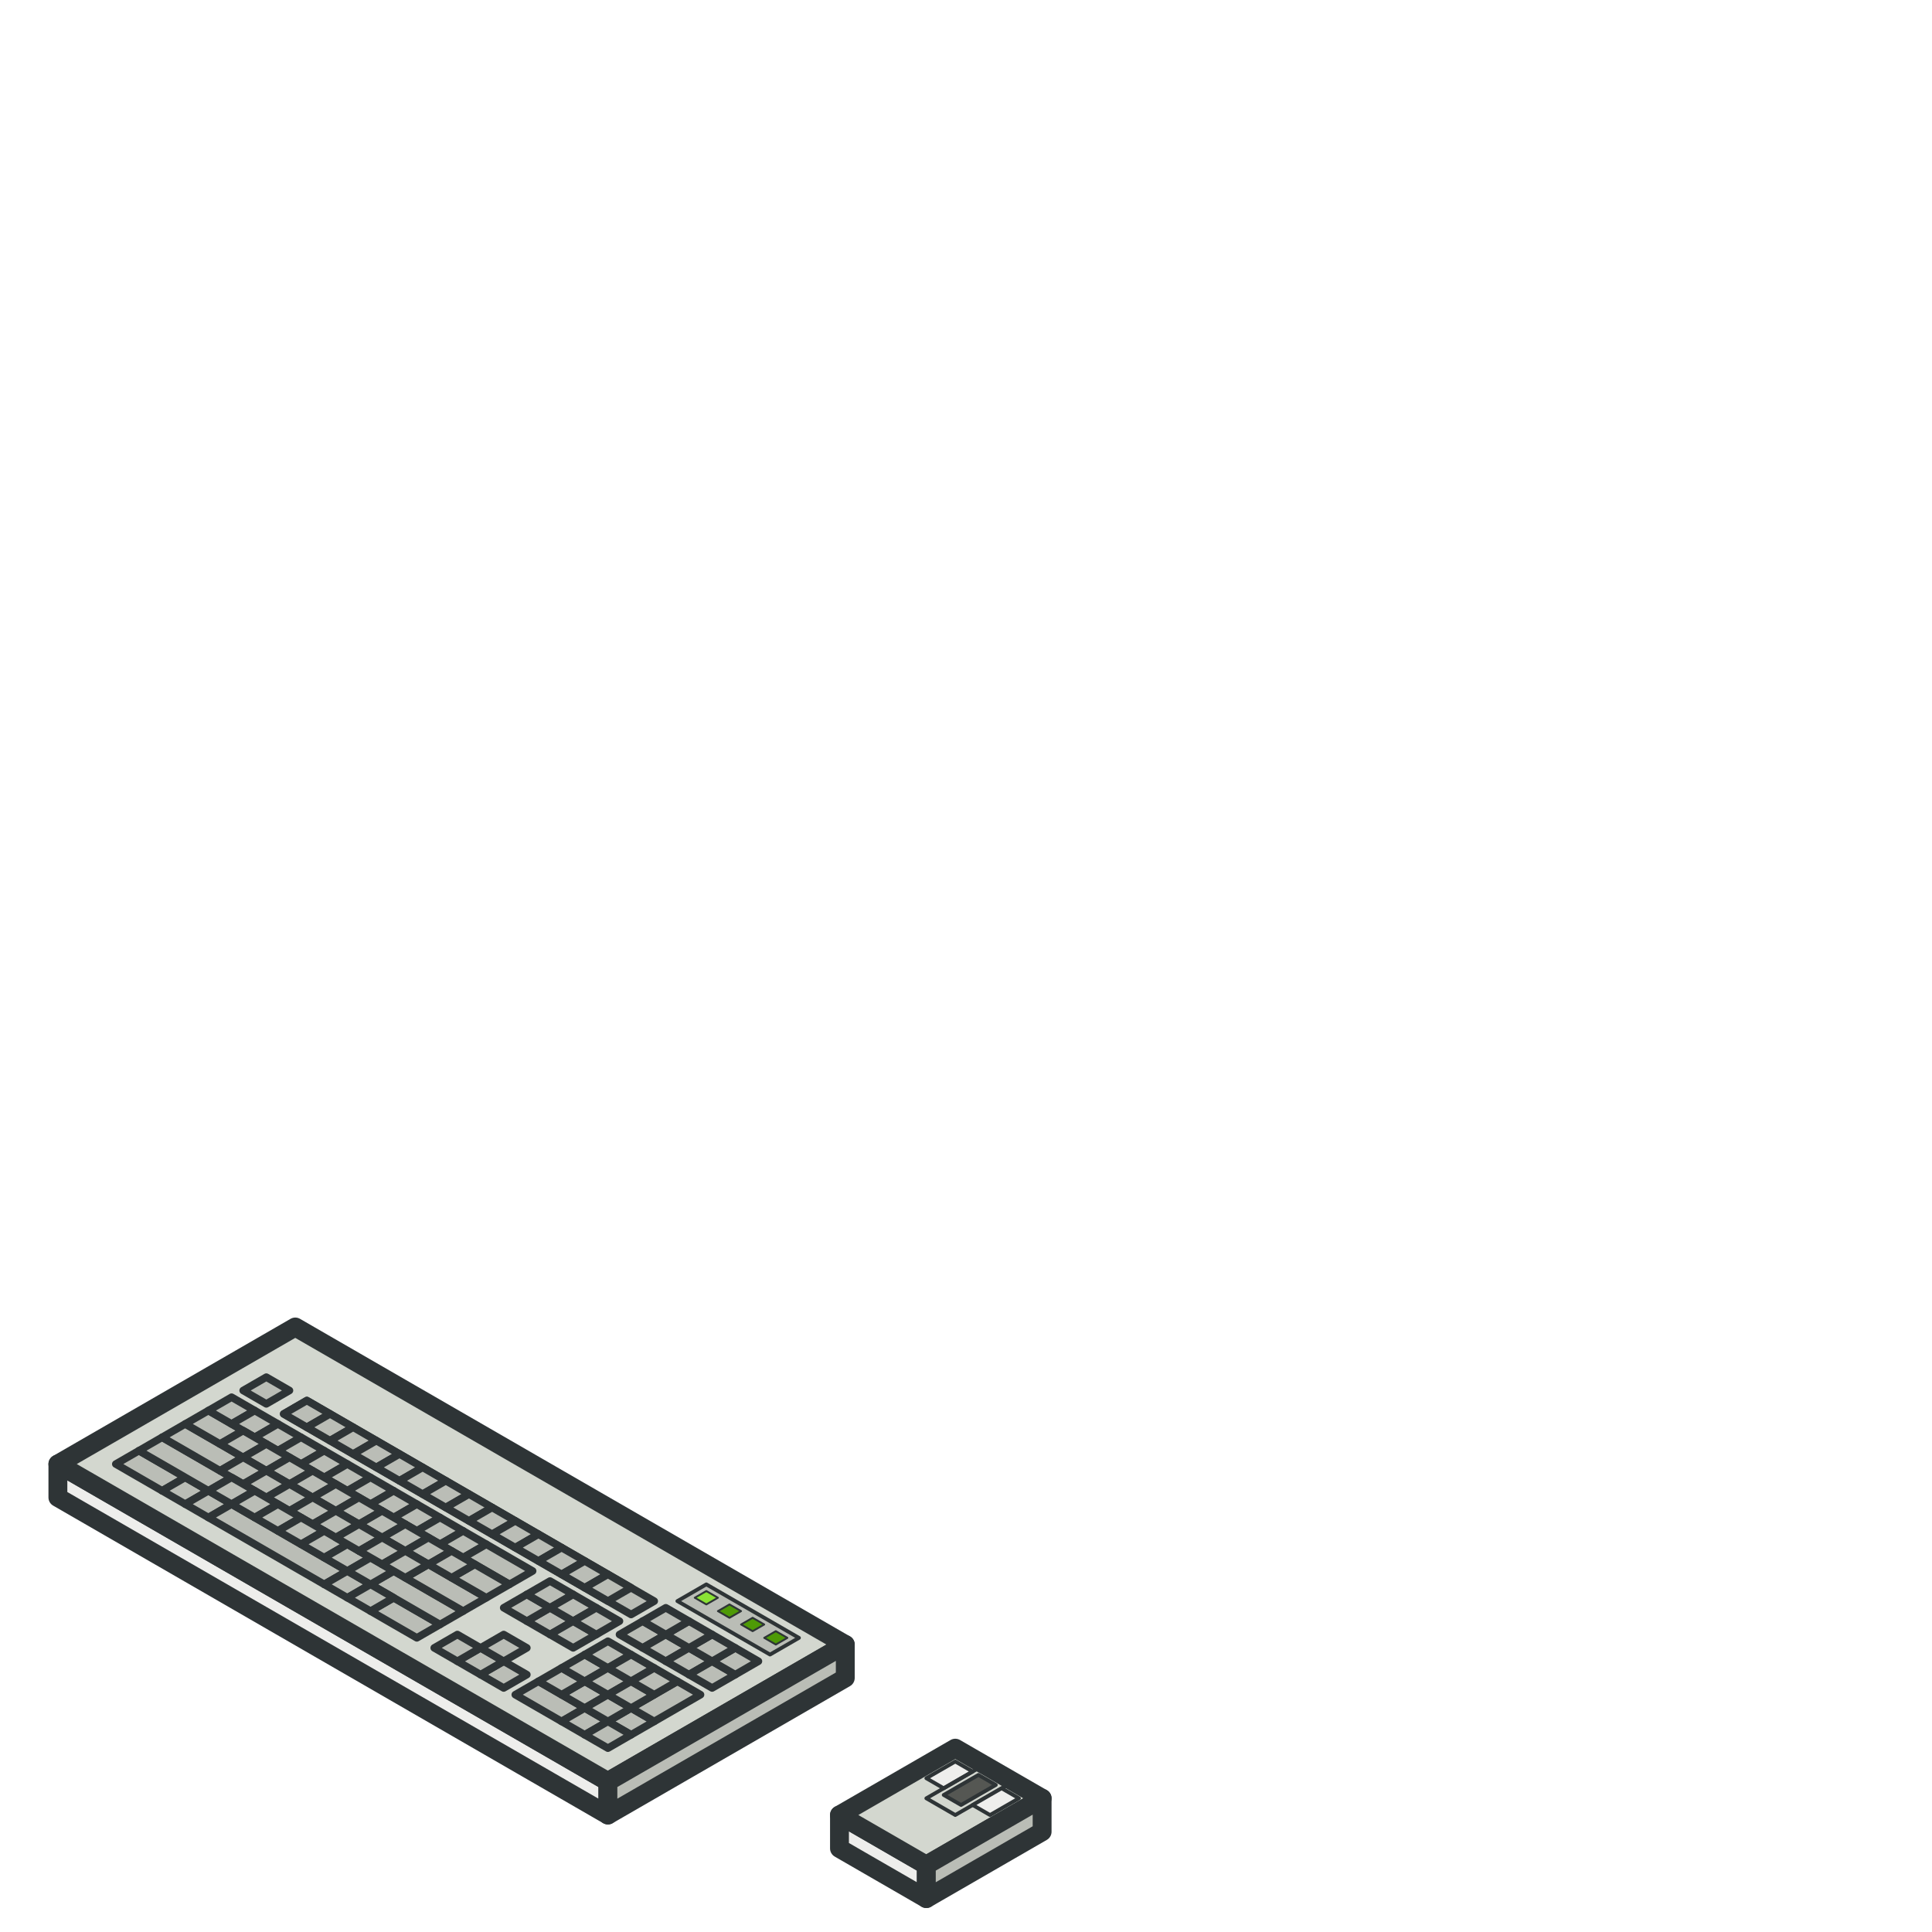 <?xml version="1.0" encoding="UTF-8" standalone="no"?>
<!-- Created with Inkscape (http://www.inkscape.org/) -->

<svg
   xmlns:dc="http://purl.org/dc/elements/1.1/"
   xmlns:cc="http://creativecommons.org/ns#"
   xmlns:rdf="http://www.w3.org/1999/02/22-rdf-syntax-ns#"
   xmlns:svg="http://www.w3.org/2000/svg"
   xmlns="http://www.w3.org/2000/svg"
   xmlns:sodipodi="http://sodipodi.sourceforge.net/DTD/sodipodi-0.dtd"
   xmlns:inkscape="http://www.inkscape.org/namespaces/inkscape"
   width="256"
   height="256"
   id="svg2"
   version="1.1"
   inkscape:version="0.48.4 r9939"
   sodipodi:docname="client_allinone.svg"
   enable-background="new">
  <defs
     id="defs4">
    <filter
       inkscape:collect="always"
       id="filter4380">
      <feBlend
         inkscape:collect="always"
         mode="lighten"
         in2="BackgroundImage"
         id="feBlend4382" />
    </filter>
  </defs>
  <sodipodi:namedview
     id="base"
     pagecolor="#ffffff"
     bordercolor="#666666"
     borderopacity="1.0"
     inkscape:pageopacity="0.0"
     inkscape:pageshadow="2"
     inkscape:zoom="2.0000001"
     inkscape:cx="133.18824"
     inkscape:cy="123.04885"
     inkscape:document-units="px"
     inkscape:current-layer="layer3"
     showgrid="true"
     inkscape:snap-midpoints="false"
     inkscape:snap-bbox="false"
     inkscape:object-paths="false"
     inkscape:object-nodes="true"
     showguides="true"
     inkscape:guide-bbox="true"
     inkscape:window-width="1280"
     inkscape:window-height="744"
     inkscape:window-x="0"
     inkscape:window-y="27"
     inkscape:window-maximized="1">
    <inkscape:grid
       type="axonomgrid"
       id="grid2985"
       units="mm"
       empspacing="5"
       visible="true"
       enabled="true"
       snapvisiblegridlinesonly="true"
       spacingy="0.25mm" />
  </sodipodi:namedview>
  <g
     inkscape:label="Keyboard/Mouse"
     inkscape:groupmode="layer"
     id="layer1"
     transform="translate(0,-796.362)"
     style="display:inline">
    <g
       id="g4203"
       transform="translate(-46.029,-13.287)">
      <path
         transform="translate(0,796.362)"
         inkscape:connector-curvature="0"
         id="path3931"
         d="m 53.7,211.709 0,-4.429 72.879,42.077 0,4.429 z"
         style="fill:#eeeeec;stroke:#2e3436;stroke-width:2.5;stroke-linecap:butt;stroke-linejoin:round;stroke-miterlimit:4;stroke-opacity:1;stroke-dasharray:none" />
      <path
         sodipodi:nodetypes="ccccc"
         transform="translate(0,796.362)"
         inkscape:connector-curvature="0"
         id="path3933"
         d="M 53.7,207.28 85.153,189.12 158.033,231.197 126.579,249.356 z"
         style="fill:#d3d7cf;stroke:#2e3436;stroke-width:2.5;stroke-linecap:butt;stroke-linejoin:round;stroke-miterlimit:4;stroke-opacity:1;stroke-dasharray:none" />
      <path
         sodipodi:nodetypes="ccccc"
         transform="translate(0,796.362)"
         inkscape:connector-curvature="0"
         id="path3935"
         d="m 158.033,231.197 0,4.429 -31.453,18.159 0,-4.429 z"
         style="fill:#babdb6;stroke:#2e3436;stroke-width:2.5;stroke-linecap:butt;stroke-linejoin:round;stroke-miterlimit:4;stroke-opacity:1;stroke-dasharray:none" />
      <path
         inkscape:connector-curvature="0"
         id="path3939"
         d="m 78.249,993.898 3.069,1.772 3.069,-1.772 -3.069,-1.772 z"
         style="fill:#babdb6;stroke:#2e3436;stroke-width:1px;stroke-linecap:butt;stroke-linejoin:round;stroke-opacity:1" />
      <g
         transform="translate(-2.301,3.986)"
         style="fill:#babdb6;stroke:#2e3436"
         id="g3969">
        <path
           style="fill:#babdb6;stroke:#2e3436;stroke-width:1px;stroke-linecap:butt;stroke-linejoin:round;stroke-opacity:1"
           d="m 88.989,991.24 3.836,2.215 3.836,2.215 3.836,2.215 3.836,2.215 3.836,2.215 3.836,2.215 3.836,2.215 3.836,2.215 3.836,2.215 3.836,2.215 3.836,2.215 3.836,2.215 -3.069,1.772 -46.029,-26.575 z"
           id="path3937"
           inkscape:connector-curvature="0" />
        <path
           inkscape:connector-curvature="0"
           id="path3941"
           d="m 85.921,993.012 3.069,1.772 3.069,-1.772 -3.069,-1.772 z"
           style="fill:#babdb6;stroke:#2e3436;stroke-width:1px;stroke-linecap:butt;stroke-linejoin:round;stroke-opacity:1" />
        <path
           style="fill:#babdb6;stroke:#2e3436;stroke-width:1px;stroke-linecap:butt;stroke-linejoin:round;stroke-opacity:1"
           d="m 88.989,994.783 3.069,1.772 3.069,-1.772 -3.069,-1.772 z"
           id="path3943"
           inkscape:connector-curvature="0" />
        <path
           inkscape:connector-curvature="0"
           id="path3945"
           d="m 92.058,996.555 3.069,1.772 3.069,-1.772 -3.069,-1.772 z"
           style="fill:#babdb6;stroke:#2e3436;stroke-width:1px;stroke-linecap:butt;stroke-linejoin:round;stroke-opacity:1" />
        <path
           style="fill:#babdb6;stroke:#2e3436;stroke-width:1px;stroke-linecap:butt;stroke-linejoin:round;stroke-opacity:1"
           d="m 95.126,998.327 3.069,1.772 3.069,-1.772 -3.069,-1.772 z"
           id="path3947"
           inkscape:connector-curvature="0" />
        <path
           inkscape:connector-curvature="0"
           id="path3949"
           d="m 98.195,1000.098 3.069,1.772 3.069,-1.772 -3.069,-1.772 z"
           style="fill:#babdb6;stroke:#2e3436;stroke-width:1px;stroke-linecap:butt;stroke-linejoin:round;stroke-opacity:1" />
        <path
           style="fill:#babdb6;stroke:#2e3436;stroke-width:1px;stroke-linecap:butt;stroke-linejoin:round;stroke-opacity:1"
           d="m 101.264,1001.87 3.069,1.772 3.069,-1.772 -3.069,-1.772 z"
           id="path3951"
           inkscape:connector-curvature="0" />
        <path
           inkscape:connector-curvature="0"
           id="path3953"
           d="m 104.332,1003.642 3.069,1.772 3.069,-1.772 -3.069,-1.772 z"
           style="fill:#babdb6;stroke:#2e3436;stroke-width:1px;stroke-linecap:butt;stroke-linejoin:round;stroke-opacity:1" />
        <path
           style="fill:#babdb6;stroke:#2e3436;stroke-width:1px;stroke-linecap:butt;stroke-linejoin:round;stroke-opacity:1"
           d="m 107.401,1005.413 3.069,1.772 3.069,-1.772 -3.069,-1.772 z"
           id="path3955"
           inkscape:connector-curvature="0" />
        <path
           inkscape:connector-curvature="0"
           id="path3957"
           d="m 110.469,1007.185 3.069,1.772 3.069,-1.772 -3.069,-1.772 z"
           style="fill:#babdb6;stroke:#2e3436;stroke-width:1px;stroke-linecap:butt;stroke-linejoin:round;stroke-opacity:1" />
        <path
           style="fill:#babdb6;stroke:#2e3436;stroke-width:1px;stroke-linecap:butt;stroke-linejoin:round;stroke-opacity:1"
           d="m 113.538,1008.957 3.069,1.772 3.069,-1.772 -3.069,-1.772 z"
           id="path3959"
           inkscape:connector-curvature="0" />
        <path
           inkscape:connector-curvature="0"
           id="path3961"
           d="m 116.607,1010.728 3.069,1.772 3.069,-1.772 -3.069,-1.772 z"
           style="fill:#babdb6;stroke:#2e3436;stroke-width:1px;stroke-linecap:butt;stroke-linejoin:round;stroke-opacity:1" />
        <path
           style="fill:#babdb6;stroke:#2e3436;stroke-width:1px;stroke-linecap:butt;stroke-linejoin:round;stroke-opacity:1"
           d="m 119.675,1012.5 3.069,1.772 3.069,-1.772 -3.069,-1.772 z"
           id="path3963"
           inkscape:connector-curvature="0" />
        <path
           inkscape:connector-curvature="0"
           id="path3965"
           d="m 122.744,1014.272 3.069,1.772 3.069,-1.772 -3.069,-1.772 z"
           style="fill:#babdb6;stroke:#2e3436;stroke-width:1px;stroke-linecap:butt;stroke-linejoin:round;stroke-opacity:1" />
        <path
           style="fill:#babdb6;stroke:#2e3436;stroke-width:1px;stroke-linecap:butt;stroke-linejoin:round;stroke-opacity:1"
           d="m 125.812,1016.043 3.069,1.772 3.069,-1.772 -3.069,-1.772 z"
           id="path3967"
           inkscape:connector-curvature="0" />
      </g>
      <path
         sodipodi:nodetypes="ccccc"
         style="fill:#babdb6;stroke:#2e3436;stroke-width:1px;stroke-linecap:butt;stroke-linejoin:round;stroke-opacity:1"
         d="m 114.305,1034.203 6.137,3.543 3.069,-1.772 -6.137,-3.543 z"
         id="path3986"
         inkscape:connector-curvature="0" />
      <path
         inkscape:connector-curvature="0"
         id="path3988"
         d="m 126.58,1037.746 3.069,1.772 3.069,-1.772 -3.069,-1.772 z"
         style="fill:#babdb6;stroke:#2e3436;stroke-width:1px;stroke-linecap:butt;stroke-linejoin:round;stroke-opacity:1" />
      <path
         style="fill:#babdb6;stroke:#2e3436;stroke-width:1px;stroke-linecap:butt;stroke-linejoin:round;stroke-opacity:1"
         d="m 120.442,1037.746 3.069,1.772 3.069,-1.772 -3.069,-1.772 z"
         id="path3990"
         inkscape:connector-curvature="0" />
      <path
         inkscape:connector-curvature="0"
         id="path3992"
         d="m 123.511,1039.518 3.069,1.772 3.069,-1.772 -3.069,-1.772 z"
         style="fill:#babdb6;stroke:#2e3436;stroke-width:1px;stroke-linecap:butt;stroke-linejoin:round;stroke-opacity:1" />
      <path
         style="fill:#babdb6;stroke:#2e3436;stroke-width:1px;stroke-linecap:butt;stroke-linejoin:round;stroke-opacity:1"
         d="m 120.442,1034.203 3.069,1.772 3.069,-1.772 -3.069,-1.772 z"
         id="path3996"
         inkscape:connector-curvature="0" />
      <path
         style="fill:#babdb6;stroke:#2e3436;stroke-width:1px;stroke-linecap:butt;stroke-linejoin:round;stroke-opacity:1"
         d="m 123.511,1035.974 3.069,1.772 3.069,-1.772 -3.069,-1.772 z"
         id="path4002"
         inkscape:connector-curvature="0" />
      <path
         inkscape:connector-curvature="0"
         id="path4004"
         d="m 129.648,1035.974 6.137,-3.543 3.069,1.772 -6.137,3.543 z"
         style="fill:#babdb6;stroke:#2e3436;stroke-width:1px;stroke-linecap:butt;stroke-linejoin:round;stroke-opacity:1"
         sodipodi:nodetypes="ccccc" />
      <path
         inkscape:connector-curvature="0"
         id="path4006"
         d="m 117.374,1032.431 3.069,1.772 3.069,-1.772 -3.069,-1.772 z"
         style="fill:#babdb6;stroke:#2e3436;stroke-width:1px;stroke-linecap:butt;stroke-linejoin:round;stroke-opacity:1" />
      <path
         style="fill:#babdb6;stroke:#2e3436;stroke-width:1px;stroke-linecap:butt;stroke-linejoin:round;stroke-opacity:1"
         d="m 120.442,1030.659 3.069,1.772 3.069,-1.772 -3.069,-1.772 z"
         id="path4008"
         inkscape:connector-curvature="0" />
      <path
         inkscape:connector-curvature="0"
         id="path4010"
         d="m 123.511,1032.431 3.069,1.772 3.069,-1.772 -3.069,-1.772 z"
         style="fill:#babdb6;stroke:#2e3436;stroke-width:1px;stroke-linecap:butt;stroke-linejoin:round;stroke-opacity:1" />
      <path
         style="fill:#babdb6;stroke:#2e3436;stroke-width:1px;stroke-linecap:butt;stroke-linejoin:round;stroke-opacity:1"
         d="m 126.58,1034.203 3.069,1.772 3.069,-1.772 -3.069,-1.772 z"
         id="path4012"
         inkscape:connector-curvature="0" />
      <path
         inkscape:connector-curvature="0"
         id="path4014"
         d="m 123.511,1028.888 3.069,1.772 3.069,-1.772 -3.069,-1.772 z"
         style="fill:#babdb6;stroke:#2e3436;stroke-width:1px;stroke-linecap:butt;stroke-linejoin:round;stroke-opacity:1" />
      <path
         style="fill:#babdb6;stroke:#2e3436;stroke-width:1px;stroke-linecap:butt;stroke-linejoin:round;stroke-opacity:1"
         d="m 126.58,1030.659 3.069,1.772 3.069,-1.772 -3.069,-1.772 z"
         id="path4016"
         inkscape:connector-curvature="0" />
      <path
         inkscape:connector-curvature="0"
         id="path4018"
         d="m 129.648,1032.431 3.069,1.772 3.069,-1.772 -3.069,-1.772 z"
         style="fill:#babdb6;stroke:#2e3436;stroke-width:1px;stroke-linecap:butt;stroke-linejoin:round;stroke-opacity:1" />
      <path
         style="fill:#babdb6;stroke:#2e3436;stroke-width:1px;stroke-linecap:butt;stroke-linejoin:round;stroke-opacity:1"
         d="m 128.114,1026.23 3.069,1.772 3.069,-1.772 -3.069,-1.772 z"
         id="path4020"
         inkscape:connector-curvature="0" />
      <path
         inkscape:connector-curvature="0"
         id="path4022"
         d="m 131.182,1028.002 3.069,1.772 3.069,-1.772 -3.069,-1.772 z"
         style="fill:#babdb6;stroke:#2e3436;stroke-width:1px;stroke-linecap:butt;stroke-linejoin:round;stroke-opacity:1" />
      <path
         style="fill:#babdb6;stroke:#2e3436;stroke-width:1px;stroke-linecap:butt;stroke-linejoin:round;stroke-opacity:1"
         d="m 134.251,1029.774 3.069,1.772 3.069,-1.772 -3.069,-1.772 z"
         id="path4024"
         inkscape:connector-curvature="0" />
      <path
         inkscape:connector-curvature="0"
         id="path4026"
         d="m 137.32,1031.545 3.069,1.772 3.069,-1.772 -3.069,-1.772 z"
         style="fill:#babdb6;stroke:#2e3436;stroke-width:1px;stroke-linecap:butt;stroke-linejoin:round;stroke-opacity:1" />
      <path
         style="fill:#babdb6;stroke:#2e3436;stroke-width:1px;stroke-linecap:butt;stroke-linejoin:round;stroke-opacity:1"
         d="m 140.388,1029.774 3.069,1.772 3.069,-1.772 -3.069,-1.772 z"
         id="path4028"
         inkscape:connector-curvature="0" />
      <path
         inkscape:connector-curvature="0"
         id="path4030"
         d="m 137.32,1028.002 3.069,1.772 3.069,-1.772 -3.069,-1.772 z"
         style="fill:#babdb6;stroke:#2e3436;stroke-width:1px;stroke-linecap:butt;stroke-linejoin:round;stroke-opacity:1" />
      <path
         style="fill:#babdb6;stroke:#2e3436;stroke-width:1px;stroke-linecap:butt;stroke-linejoin:round;stroke-opacity:1"
         d="m 134.251,1026.23 3.069,1.772 3.069,-1.772 -3.069,-1.772 z"
         id="path4032"
         inkscape:connector-curvature="0" />
      <path
         inkscape:connector-curvature="0"
         id="path4034"
         d="m 131.182,1024.459 3.069,1.772 3.069,-1.772 -3.069,-1.772 z"
         style="fill:#babdb6;stroke:#2e3436;stroke-width:1px;stroke-linecap:butt;stroke-linejoin:round;stroke-opacity:1" />
      <path
         style="fill:#babdb6;stroke:#2e3436;stroke-width:1px;stroke-linecap:butt;stroke-linejoin:round;stroke-opacity:1"
         d="m 109.702,1031.545 3.069,1.772 3.069,-1.772 -3.069,-1.772 z"
         id="path4036"
         inkscape:connector-curvature="0" />
      <path
         inkscape:connector-curvature="0"
         id="path4038"
         d="m 106.634,1029.774 3.069,1.772 3.069,-1.772 -3.069,-1.772 z"
         style="fill:#babdb6;stroke:#2e3436;stroke-width:1px;stroke-linecap:butt;stroke-linejoin:round;stroke-opacity:1" />
      <path
         style="fill:#babdb6;stroke:#2e3436;stroke-width:1px;stroke-linecap:butt;stroke-linejoin:round;stroke-opacity:1"
         d="m 103.565,1028.002 3.069,1.772 3.069,-1.772 -3.069,-1.772 z"
         id="path4040"
         inkscape:connector-curvature="0" />
      <path
         inkscape:connector-curvature="0"
         id="path4042"
         d="m 109.702,1028.002 3.069,1.772 3.069,-1.772 -3.069,-1.772 z"
         style="fill:#babdb6;stroke:#2e3436;stroke-width:1px;stroke-linecap:butt;stroke-linejoin:round;stroke-opacity:1" />
      <path
         style="fill:#babdb6;stroke:#2e3436;stroke-width:1px;stroke-linecap:butt;stroke-linejoin:round;stroke-opacity:1"
         d="m 115.839,1024.459 3.069,1.772 3.069,-1.772 -3.069,-1.772 z"
         id="path4044"
         inkscape:connector-curvature="0" />
      <path
         inkscape:connector-curvature="0"
         id="path4046"
         d="m 118.908,1026.23 3.069,1.772 3.069,-1.772 -3.069,-1.772 z"
         style="fill:#babdb6;stroke:#2e3436;stroke-width:1px;stroke-linecap:butt;stroke-linejoin:round;stroke-opacity:1" />
      <path
         style="fill:#babdb6;stroke:#2e3436;stroke-width:1px;stroke-linecap:butt;stroke-linejoin:round;stroke-opacity:1"
         d="m 112.771,1022.687 3.069,1.772 3.069,-1.772 -3.069,-1.772 z"
         id="path4048"
         inkscape:connector-curvature="0" />
      <path
         inkscape:connector-curvature="0"
         id="path4050"
         d="m 115.839,1020.915 3.069,1.772 3.069,-1.772 -3.069,-1.772 z"
         style="fill:#babdb6;stroke:#2e3436;stroke-width:1px;stroke-linecap:butt;stroke-linejoin:round;stroke-opacity:1" />
      <path
         style="fill:#babdb6;stroke:#2e3436;stroke-width:1px;stroke-linecap:butt;stroke-linejoin:round;stroke-opacity:1"
         d="m 118.908,1022.687 3.069,1.772 3.069,-1.772 -3.069,-1.772 z"
         id="path4052"
         inkscape:connector-curvature="0" />
      <path
         inkscape:connector-curvature="0"
         id="path4054"
         d="m 121.977,1024.459 3.069,1.772 3.069,-1.772 -3.069,-1.772 z"
         style="fill:#babdb6;stroke:#2e3436;stroke-width:1px;stroke-linecap:butt;stroke-linejoin:round;stroke-opacity:1" />
      <path
         transform="translate(0,796.362)"
         inkscape:connector-curvature="0"
         id="path4056"
         d="m 135.785,225.439 3.836,-2.215 12.274,7.087 -3.836,2.215 z"
         style="fill:#babdb6;stroke:#2e3436;stroke-width:0.5;stroke-linecap:butt;stroke-linejoin:round;stroke-miterlimit:4;stroke-opacity:1;stroke-dasharray:none" />
      <path
         sodipodi:nodetypes="ccccc"
         transform="translate(0,796.362)"
         inkscape:connector-curvature="0"
         id="path4058"
         d="m 138.087,224.996 1.534,-0.886 1.534,0.886 -1.534,0.886 z"
         style="fill:#8ae234;stroke:#2e3436;stroke-width:0.25;stroke-linecap:butt;stroke-linejoin:round;stroke-miterlimit:4;stroke-opacity:1;stroke-dasharray:none" />
      <path
         sodipodi:nodetypes="ccccc"
         style="fill:#4e9a06;stroke:#2e3436;stroke-width:0.25;stroke-linecap:butt;stroke-linejoin:round;stroke-miterlimit:4;stroke-opacity:1;stroke-dasharray:none"
         d="m 141.155,1023.13 1.534,-0.886 1.534,0.886 -1.534,0.886 z"
         id="path4060"
         inkscape:connector-curvature="0" />
      <path
         sodipodi:nodetypes="ccccc"
         inkscape:connector-curvature="0"
         id="path4062"
         d="m 144.224,1024.901 1.534,-0.886 1.534,0.886 -1.534,0.886 z"
         style="fill:#4e9a06;stroke:#2e3436;stroke-width:0.25;stroke-linecap:butt;stroke-linejoin:round;stroke-miterlimit:4;stroke-opacity:1;stroke-dasharray:none" />
      <path
         sodipodi:nodetypes="ccccc"
         style="fill:#4e9a06;stroke:#2e3436;stroke-width:0.25;stroke-linecap:butt;stroke-linejoin:round;stroke-miterlimit:4;stroke-opacity:1;stroke-dasharray:none"
         d="m 147.293,1026.673 1.534,-0.886 1.534,0.886 -1.534,0.886 z"
         id="path4064"
         inkscape:connector-curvature="0" />
      <path
         inkscape:connector-curvature="0"
         id="path4066"
         d="m 61.372,1003.642 6.137,3.543 3.069,-1.772 -6.137,-3.543 z"
         style="fill:#babdb6;stroke:#2e3436;stroke-width:1px;stroke-linecap:butt;stroke-linejoin:round;stroke-opacity:1"
         sodipodi:nodetypes="ccccc" />
      <path
         inkscape:connector-curvature="0"
         id="path4068"
         d="m 67.509,1007.185 3.069,1.772 3.069,-1.772 -3.069,-1.772 z"
         style="fill:#babdb6;stroke:#2e3436;stroke-width:1px;stroke-linecap:butt;stroke-linejoin:round;stroke-opacity:1" />
      <path
         style="fill:#babdb6;stroke:#2e3436;stroke-width:1px;stroke-linecap:butt;stroke-linejoin:round;stroke-opacity:1"
         d="m 70.578,1008.957 3.069,1.772 3.069,-1.772 -3.069,-1.772 z"
         id="path4070"
         inkscape:connector-curvature="0" />
      <path
         inkscape:connector-curvature="0"
         id="path4076"
         d="m 73.646,1010.728 15.343,8.858 3.069,-1.772 -15.343,-8.858 z"
         style="fill:#babdb6;stroke:#2e3436;stroke-width:1px;stroke-linecap:butt;stroke-linejoin:round;stroke-opacity:1"
         sodipodi:nodetypes="ccccc" />
      <path
         inkscape:connector-curvature="0"
         id="path4078"
         d="m 88.989,1019.587 3.069,1.772 3.069,-1.772 -3.069,-1.772 z"
         style="fill:#babdb6;stroke:#2e3436;stroke-width:1px;stroke-linecap:butt;stroke-linejoin:round;stroke-opacity:1" />
      <path
         sodipodi:nodetypes="ccccc"
         style="fill:#babdb6;stroke:#2e3436;stroke-width:1px;stroke-linecap:butt;stroke-linejoin:round;stroke-opacity:1"
         d="m 95.126,1023.13 6.137,3.543 3.069,-1.772 -6.137,-3.543 z"
         id="path4080"
         inkscape:connector-curvature="0" />
      <path
         sodipodi:nodetypes="ccccc"
         style="fill:#babdb6;stroke:#2e3436;stroke-width:1px;stroke-linecap:butt;stroke-linejoin:round;stroke-opacity:1"
         d="m 64.44,1001.87 9.206,5.315 3.069,-1.772 -9.206,-5.315 z"
         id="path4082"
         inkscape:connector-curvature="0" />
      <path
         sodipodi:nodetypes="ccccc"
         style="fill:#babdb6;stroke:#2e3436;stroke-width:1px;stroke-linecap:butt;stroke-linejoin:round;stroke-opacity:1"
         d="m 67.509,1000.098 7.671,4.429 3.069,-1.772 -7.671,-4.429 z"
         id="path4084"
         inkscape:connector-curvature="0" />
      <path
         inkscape:connector-curvature="0"
         id="path4086"
         d="m 70.578,998.327 4.603,2.657 3.069,-1.772 -4.603,-2.657 z"
         style="fill:#babdb6;stroke:#2e3436;stroke-width:1px;stroke-linecap:butt;stroke-linejoin:round;stroke-opacity:1"
         sodipodi:nodetypes="ccccc" />
      <path
         inkscape:connector-curvature="0"
         id="path4092"
         d="m 73.646,996.555 3.069,1.772 3.069,-1.772 -3.069,-1.772 z"
         style="fill:#babdb6;stroke:#2e3436;stroke-width:1px;stroke-linecap:butt;stroke-linejoin:round;stroke-opacity:1" />
      <path
         style="fill:#babdb6;stroke:#2e3436;stroke-width:1px;stroke-linecap:butt;stroke-linejoin:round;stroke-opacity:1"
         d="m 76.715,998.327 3.069,1.772 3.069,-1.772 -3.069,-1.772 z"
         id="path4094"
         inkscape:connector-curvature="0" />
      <path
         inkscape:connector-curvature="0"
         id="path4096"
         d="m 79.783,1000.098 3.069,1.772 3.069,-1.772 -3.069,-1.772 z"
         style="fill:#babdb6;stroke:#2e3436;stroke-width:1px;stroke-linecap:butt;stroke-linejoin:round;stroke-opacity:1" />
      <path
         style="fill:#babdb6;stroke:#2e3436;stroke-width:1px;stroke-linecap:butt;stroke-linejoin:round;stroke-opacity:1"
         d="m 82.852,1001.87 3.069,1.772 3.069,-1.772 -3.069,-1.772 z"
         id="path4098"
         inkscape:connector-curvature="0" />
      <path
         inkscape:connector-curvature="0"
         id="path4100"
         d="m 85.921,1003.642 3.069,1.772 3.069,-1.772 -3.069,-1.772 z"
         style="fill:#babdb6;stroke:#2e3436;stroke-width:1px;stroke-linecap:butt;stroke-linejoin:round;stroke-opacity:1" />
      <path
         style="fill:#babdb6;stroke:#2e3436;stroke-width:1px;stroke-linecap:butt;stroke-linejoin:round;stroke-opacity:1"
         d="m 88.989,1005.413 3.069,1.772 3.069,-1.772 -3.069,-1.772 z"
         id="path4102"
         inkscape:connector-curvature="0" />
      <path
         inkscape:connector-curvature="0"
         id="path4104"
         d="m 92.058,1007.185 3.069,1.772 3.069,-1.772 -3.069,-1.772 z"
         style="fill:#babdb6;stroke:#2e3436;stroke-width:1px;stroke-linecap:butt;stroke-linejoin:round;stroke-opacity:1" />
      <path
         style="fill:#babdb6;stroke:#2e3436;stroke-width:1px;stroke-linecap:butt;stroke-linejoin:round;stroke-opacity:1"
         d="m 95.126,1008.957 3.069,1.772 3.069,-1.772 -3.069,-1.772 z"
         id="path4106"
         inkscape:connector-curvature="0" />
      <path
         inkscape:connector-curvature="0"
         id="path4108"
         d="m 98.195,1010.728 3.069,1.772 3.069,-1.772 -3.069,-1.772 z"
         style="fill:#babdb6;stroke:#2e3436;stroke-width:1px;stroke-linecap:butt;stroke-linejoin:round;stroke-opacity:1" />
      <path
         style="fill:#babdb6;stroke:#2e3436;stroke-width:1px;stroke-linecap:butt;stroke-linejoin:round;stroke-opacity:1"
         d="m 101.264,1012.5 3.069,1.772 3.069,-1.772 -3.069,-1.772 z"
         id="path4110"
         inkscape:connector-curvature="0" />
      <path
         inkscape:connector-curvature="0"
         id="path4112"
         d="m 104.332,1014.272 3.069,1.772 3.069,-1.772 -3.069,-1.772 z"
         style="fill:#babdb6;stroke:#2e3436;stroke-width:1px;stroke-linecap:butt;stroke-linejoin:round;stroke-opacity:1" />
      <path
         sodipodi:nodetypes="ccccc"
         style="fill:#babdb6;stroke:#2e3436;stroke-width:1px;stroke-linecap:butt;stroke-linejoin:round;stroke-opacity:1"
         d="m 107.401,1016.043 6.137,3.543 3.069,-1.772 -6.137,-3.543 z"
         id="path4114"
         inkscape:connector-curvature="0" />
      <path
         inkscape:connector-curvature="0"
         id="path4135"
         d="m 95.126,1019.587 9.206,5.315 3.069,-1.772 -9.206,-5.315 z"
         style="fill:#babdb6;stroke:#2e3436;stroke-width:1px;stroke-linecap:butt;stroke-linejoin:round;stroke-opacity:1"
         sodipodi:nodetypes="ccccc" />
      <path
         sodipodi:nodetypes="ccccc"
         style="fill:#babdb6;stroke:#2e3436;stroke-width:1px;stroke-linecap:butt;stroke-linejoin:round;stroke-opacity:1"
         d="m 99.729,1018.701 7.671,4.429 3.069,-1.772 -7.671,-4.429 z"
         id="path4137"
         inkscape:connector-curvature="0" />
      <path
         sodipodi:nodetypes="ccccc"
         style="fill:#babdb6;stroke:#2e3436;stroke-width:1px;stroke-linecap:butt;stroke-linejoin:round;stroke-opacity:1"
         d="m 105.867,1018.701 4.603,2.657 3.069,-1.772 -4.603,-2.658 z"
         id="path4139"
         inkscape:connector-curvature="0" />
      <path
         inkscape:connector-curvature="0"
         id="path4141"
         d="m 75.181,1000.984 3.069,1.772 3.069,-1.772 -3.069,-1.772 z"
         style="fill:#babdb6;stroke:#2e3436;stroke-width:1px;stroke-linecap:butt;stroke-linejoin:round;stroke-opacity:1" />
      <path
         style="fill:#babdb6;stroke:#2e3436;stroke-width:1px;stroke-linecap:butt;stroke-linejoin:round;stroke-opacity:1"
         d="m 78.249,1002.756 3.069,1.772 3.069,-1.772 -3.069,-1.772 z"
         id="path4143"
         inkscape:connector-curvature="0" />
      <path
         inkscape:connector-curvature="0"
         id="path4145"
         d="m 81.318,1004.528 3.069,1.772 3.069,-1.772 -3.069,-1.772 z"
         style="fill:#babdb6;stroke:#2e3436;stroke-width:1px;stroke-linecap:butt;stroke-linejoin:round;stroke-opacity:1" />
      <path
         style="fill:#babdb6;stroke:#2e3436;stroke-width:1px;stroke-linecap:butt;stroke-linejoin:round;stroke-opacity:1"
         d="m 84.386,1006.299 3.069,1.772 3.069,-1.772 -3.069,-1.772 z"
         id="path4147"
         inkscape:connector-curvature="0" />
      <path
         inkscape:connector-curvature="0"
         id="path4149"
         d="m 87.455,1008.071 3.069,1.772 3.069,-1.772 -3.069,-1.772 z"
         style="fill:#babdb6;stroke:#2e3436;stroke-width:1px;stroke-linecap:butt;stroke-linejoin:round;stroke-opacity:1" />
      <path
         style="fill:#babdb6;stroke:#2e3436;stroke-width:1px;stroke-linecap:butt;stroke-linejoin:round;stroke-opacity:1"
         d="m 90.524,1009.842 3.069,1.772 3.069,-1.772 -3.069,-1.772 z"
         id="path4151"
         inkscape:connector-curvature="0" />
      <path
         inkscape:connector-curvature="0"
         id="path4153"
         d="m 93.592,1011.614 3.069,1.772 3.069,-1.772 -3.069,-1.772 z"
         style="fill:#babdb6;stroke:#2e3436;stroke-width:1px;stroke-linecap:butt;stroke-linejoin:round;stroke-opacity:1" />
      <path
         style="fill:#babdb6;stroke:#2e3436;stroke-width:1px;stroke-linecap:butt;stroke-linejoin:round;stroke-opacity:1"
         d="m 96.661,1013.386 3.069,1.772 3.069,-1.772 -3.069,-1.772 z"
         id="path4155"
         inkscape:connector-curvature="0" />
      <path
         inkscape:connector-curvature="0"
         id="path4157"
         d="m 99.729,1015.158 3.069,1.772 3.069,-1.772 -3.069,-1.772 z"
         style="fill:#babdb6;stroke:#2e3436;stroke-width:1px;stroke-linecap:butt;stroke-linejoin:round;stroke-opacity:1" />
      <path
         style="fill:#babdb6;stroke:#2e3436;stroke-width:1px;stroke-linecap:butt;stroke-linejoin:round;stroke-opacity:1"
         d="m 102.798,1016.929 3.069,1.772 3.069,-1.772 -3.069,-1.772 z"
         id="path4159"
         inkscape:connector-curvature="0" />
      <path
         inkscape:connector-curvature="0"
         id="path4161"
         d="m 75.181,1004.528 3.069,1.772 3.069,-1.772 -3.069,-1.772 z"
         style="fill:#babdb6;stroke:#2e3436;stroke-width:1px;stroke-linecap:butt;stroke-linejoin:round;stroke-opacity:1" />
      <path
         style="fill:#babdb6;stroke:#2e3436;stroke-width:1px;stroke-linecap:butt;stroke-linejoin:round;stroke-opacity:1"
         d="m 78.249,1006.299 3.069,1.772 3.069,-1.772 -3.069,-1.772 z"
         id="path4163"
         inkscape:connector-curvature="0" />
      <path
         inkscape:connector-curvature="0"
         id="path4165"
         d="m 81.318,1008.071 3.069,1.772 3.069,-1.772 -3.069,-1.772 z"
         style="fill:#babdb6;stroke:#2e3436;stroke-width:1px;stroke-linecap:butt;stroke-linejoin:round;stroke-opacity:1" />
      <path
         style="fill:#babdb6;stroke:#2e3436;stroke-width:1px;stroke-linecap:butt;stroke-linejoin:round;stroke-opacity:1"
         d="m 84.386,1009.842 3.069,1.772 3.069,-1.772 -3.069,-1.772 z"
         id="path4167"
         inkscape:connector-curvature="0" />
      <path
         inkscape:connector-curvature="0"
         id="path4169"
         d="m 87.455,1011.614 3.069,1.772 3.069,-1.772 -3.069,-1.772 z"
         style="fill:#babdb6;stroke:#2e3436;stroke-width:1px;stroke-linecap:butt;stroke-linejoin:round;stroke-opacity:1" />
      <path
         style="fill:#babdb6;stroke:#2e3436;stroke-width:1px;stroke-linecap:butt;stroke-linejoin:round;stroke-opacity:1"
         d="m 73.646,1007.185 3.069,1.772 3.069,-1.772 -3.069,-1.772 z"
         id="path4181"
         inkscape:connector-curvature="0" />
      <path
         inkscape:connector-curvature="0"
         id="path4183"
         d="m 76.715,1008.957 3.069,1.772 3.069,-1.772 -3.069,-1.772 z"
         style="fill:#babdb6;stroke:#2e3436;stroke-width:1px;stroke-linecap:butt;stroke-linejoin:round;stroke-opacity:1" />
      <path
         style="fill:#babdb6;stroke:#2e3436;stroke-width:1px;stroke-linecap:butt;stroke-linejoin:round;stroke-opacity:1"
         d="m 79.783,1010.728 3.069,1.772 3.069,-1.772 -3.069,-1.772 z"
         id="path4185"
         inkscape:connector-curvature="0" />
      <path
         inkscape:connector-curvature="0"
         id="path4187"
         d="m 82.852,1012.5 3.069,1.772 3.069,-1.772 -3.069,-1.772 z"
         style="fill:#babdb6;stroke:#2e3436;stroke-width:1px;stroke-linecap:butt;stroke-linejoin:round;stroke-opacity:1" />
      <path
         style="fill:#babdb6;stroke:#2e3436;stroke-width:1px;stroke-linecap:butt;stroke-linejoin:round;stroke-opacity:1"
         d="m 85.921,1014.272 3.069,1.772 3.069,-1.772 -3.069,-1.772 z"
         id="path4189"
         inkscape:connector-curvature="0" />
      <path
         inkscape:connector-curvature="0"
         id="path4191"
         d="m 88.989,1016.043 3.069,1.772 3.069,-1.772 -3.069,-1.772 z"
         style="fill:#babdb6;stroke:#2e3436;stroke-width:1px;stroke-linecap:butt;stroke-linejoin:round;stroke-opacity:1" />
      <path
         style="fill:#babdb6;stroke:#2e3436;stroke-width:1px;stroke-linecap:butt;stroke-linejoin:round;stroke-opacity:1"
         d="m 92.058,1017.815 3.069,1.772 3.069,-1.772 -3.069,-1.772 z"
         id="path4193"
         inkscape:connector-curvature="0" />
      <path
         inkscape:connector-curvature="0"
         id="path4195"
         d="m 90.524,1013.386 3.069,1.772 3.069,-1.772 -3.069,-1.772 z"
         style="fill:#babdb6;stroke:#2e3436;stroke-width:1px;stroke-linecap:butt;stroke-linejoin:round;stroke-opacity:1" />
      <path
         style="fill:#babdb6;stroke:#2e3436;stroke-width:1px;stroke-linecap:butt;stroke-linejoin:round;stroke-opacity:1"
         d="m 93.592,1015.157 3.069,1.772 3.069,-1.772 -3.069,-1.772 z"
         id="path4197"
         inkscape:connector-curvature="0" />
      <path
         inkscape:connector-curvature="0"
         id="path4199"
         d="m 96.661,1016.929 3.069,1.772 3.069,-1.772 -3.069,-1.772 z"
         style="fill:#babdb6;stroke:#2e3436;stroke-width:1px;stroke-linecap:butt;stroke-linejoin:round;stroke-opacity:1" />
      <path
         style="fill:#babdb6;stroke:#2e3436;stroke-width:1px;stroke-linecap:butt;stroke-linejoin:round;stroke-opacity:1"
         d="m 92.058,1021.358 3.069,1.772 3.069,-1.772 -3.069,-1.772 z"
         id="path4201"
         inkscape:connector-curvature="0" />
    </g>
    <g
       id="g3170"
       transform="translate(-34.522,2.215)">
      <path
         transform="translate(0,796.362)"
         inkscape:connector-curvature="0"
         id="path4331"
         d="m 157.265,249.356 -11.507,-6.644 0,-4.429 11.507,6.644 z"
         style="fill:#eeeeec;stroke:#2e3436;stroke-width:2.5;stroke-linecap:butt;stroke-linejoin:round;stroke-miterlimit:4;stroke-opacity:1;stroke-dasharray:none" />
      <path
         inkscape:connector-curvature="0"
         id="path4335"
         d="m 145.758,1034.646 15.343,-8.858 11.507,6.644 -15.343,8.858 z"
         style="fill:#d3d7cf;stroke:#2e3436;stroke-width:2.5;stroke-linecap:butt;stroke-linejoin:round;stroke-miterlimit:4;stroke-opacity:1;stroke-dasharray:none" />
      <path
         transform="translate(0,796.362)"
         inkscape:connector-curvature="0"
         id="path4337"
         d="m 157.265,244.927 15.343,-8.858 0,4.429 -15.343,8.858 z"
         style="fill:#babdb6;stroke:#2e3436;stroke-width:2.5;stroke-linecap:butt;stroke-linejoin:round;stroke-miterlimit:4;stroke-opacity:1;stroke-dasharray:none" />
      <path
         sodipodi:nodetypes="ccccc"
         transform="translate(0,796.362)"
         inkscape:connector-curvature="0"
         id="path4341"
         d="m 157.265,233.411 2.301,1.329 3.836,-2.215 -2.301,-1.329 z"
         style="fill:#eeeeec;stroke:#2e3436;stroke-width:0.5;stroke-linecap:butt;stroke-linejoin:round;stroke-miterlimit:4;stroke-opacity:1;stroke-dasharray:none" />
      <path
         transform="translate(0,796.362)"
         inkscape:connector-curvature="0"
         id="path4343"
         d="m 157.265,236.069 3.836,2.215 7.671,-4.429 -3.836,-2.215 z"
         style="fill:none;stroke:#2e3436;stroke-width:0.5;stroke-linecap:butt;stroke-linejoin:round;stroke-miterlimit:4;stroke-opacity:1;stroke-dasharray:none" />
      <path
         sodipodi:nodetypes="ccccc"
         transform="translate(0,796.362)"
         inkscape:connector-curvature="0"
         id="path4345"
         d="m 163.403,236.955 2.301,1.329 3.836,-2.215 -2.301,-1.329 z"
         style="fill:#eeeeec;stroke:#2e3436;stroke-width:0.5;stroke-linecap:butt;stroke-linejoin:round;stroke-miterlimit:4;stroke-opacity:1;stroke-dasharray:none" />
      <path
         sodipodi:nodetypes="ccccc"
         transform="translate(0,796.362)"
         inkscape:connector-curvature="0"
         id="path4347"
         d="m 159.567,235.626 4.603,-2.657 2.301,1.329 -4.603,2.657 z"
         style="fill:#555753;stroke:#2e3436;stroke-width:0.5;stroke-linecap:butt;stroke-linejoin:round;stroke-miterlimit:4;stroke-opacity:1;stroke-dasharray:none" />
    </g>
  </g>
  <g
     inkscape:groupmode="layer"
     id="layer2"
     inkscape:label="Tower"
     style="display:inline" />
  <g
     inkscape:groupmode="layer"
     id="layer3"
     inkscape:label="Monitor"
     style="filter:url(#filter4380)">
    <g
       id="g4135"
       transform="translate(-15.835,-0.119)">
      <path
         inkscape:connector-curvature="0"
         id="path3543"
         d="m 90.21,10.014 c 0,0 10.203,-5.891 10.203,-5.891 L 253.459,92.484 243.256,98.375 z"
         style="fill:#d3d7cf;stroke:#2e3436;stroke-width:2.5;stroke-linecap:butt;stroke-linejoin:round;stroke-miterlimit:4;stroke-opacity:1;stroke-dasharray:none" />
      <path
         inkscape:connector-curvature="0"
         id="path4342"
         d="m 187.139,225.026 51.015,-29.454 0,5.891 -51.015,29.454 z"
         style="fill:#babdb6;stroke:#2e3436;stroke-width:2.5;stroke-linecap:butt;stroke-linejoin:round;stroke-miterlimit:4;stroke-opacity:1;stroke-dasharray:none" />
      <path
         inkscape:connector-curvature="0"
         id="path4338"
         d="m 146.327,142.556 -51.015,29.454 91.828,53.017 51.015,-29.454 z"
         style="fill:#d3d7cf;stroke:#2e3436;stroke-width:2.5;stroke-linecap:butt;stroke-linejoin:round;stroke-miterlimit:4;stroke-opacity:1;stroke-dasharray:none" />
      <path
         inkscape:connector-curvature="0"
         id="path4334"
         d="m 176.936,189.682 10.203,-5.891 0,-17.672 -10.203,5.891 z"
         style="fill:#babdb6;stroke:#2e3436;stroke-width:3.023;stroke-linecap:butt;stroke-linejoin:round;stroke-miterlimit:4;stroke-opacity:1;stroke-dasharray:none" />
      <path
         inkscape:connector-curvature="0"
         id="path4332"
         d="m 151.428,157.283 0,17.672 25.508,14.727 0,-17.672 z"
         style="fill:#eeeeec;stroke:#2e3436;stroke-width:3.023;stroke-linecap:butt;stroke-linejoin:round;stroke-miterlimit:4;stroke-opacity:1;stroke-dasharray:none" />
      <path
         inkscape:connector-curvature="0"
         id="path3545"
         d="m 90.21,10.014 0,111.924 153.046,88.361 0,-111.924 z"
         style="fill:#eeeeec;stroke:#2e3436;stroke-width:2.5;stroke-linecap:butt;stroke-linejoin:round;stroke-miterlimit:4;stroke-opacity:1;stroke-dasharray:none" />
      <path
         inkscape:connector-curvature="0"
         id="path3547"
         d="m 243.256,210.299 10.203,-5.891 c 7.863,-36.873 7.863,-76.735 0,-111.924 l -10.203,5.891 z"
         style="fill:#babdb6;stroke:#2e3436;stroke-width:2.5;stroke-linecap:butt;stroke-linejoin:round;stroke-miterlimit:4;stroke-opacity:1;stroke-dasharray:none"
         sodipodi:nodetypes="ccccc" />
      <path
         sodipodi:nodetypes="ccccc"
         inkscape:connector-curvature="0"
         id="path3549"
         d="m 99.485,116.583 0,-91.039 134.495,77.651 0,91.039 z"
         style="fill:#555753;stroke:#2e3436;stroke-width:2.5;stroke-linecap:butt;stroke-linejoin:round;stroke-miterlimit:4;stroke-opacity:1;stroke-dasharray:none" />
      <path
         inkscape:connector-curvature="0"
         id="path4340"
         d="m 95.311,172.01 0,5.891 91.828,53.017 0,-5.891 z"
         style="fill:#d3d7cf;stroke:#2e3436;stroke-width:2.5;stroke-linecap:butt;stroke-linejoin:round;stroke-miterlimit:4;stroke-opacity:1;stroke-dasharray:none" />
      <path
         transform="matrix(0.06,0.035,0,0.07,223.545,182.651)"
         d="m 203.294,156.344 c 0,16.947 -13.739,30.686 -30.686,30.686 -16.947,0 -30.686,-13.739 -30.686,-30.686 0,-16.947 13.739,-30.686 30.686,-30.686 16.947,0 30.686,13.739 30.686,30.686 z"
         sodipodi:ry="30.68594"
         sodipodi:rx="30.68594"
         sodipodi:cy="156.34448"
         sodipodi:cx="172.60841"
         id="path4411"
         style="fill:#8ae234;stroke:#2e3436;stroke-width:15.394;stroke-linejoin:round;stroke-miterlimit:4;stroke-dasharray:none"
         sodipodi:type="arc" />
    </g>
    <path
       style="fill:#d3d7cf;stroke:#2e3436;stroke-width:1px;stroke-linecap:butt;stroke-linejoin:round;stroke-opacity:1"
       d="m 230.145,176.276 0,-48.72 7.671,-4.429 0,48.72 -7.671,4.429 z"
       id="path4158"
       inkscape:connector-curvature="0" />
    <path
       style="fill:#555753;stroke:#2e3436;stroke-width:1px;stroke-linecap:butt;stroke-linejoin:round;stroke-opacity:1"
       d="m 233.213,130.213 1.534,-0.886 0,39.862 -1.534,0.886 z"
       id="path4160"
       inkscape:connector-curvature="0"
       sodipodi:nodetypes="ccccc" />
    <path
       style="fill:#4e9a06;stroke:#2e3436;stroke-width:0.5;stroke-linecap:butt;stroke-linejoin:round;stroke-miterlimit:4;stroke-opacity:1;stroke-dasharray:none"
       d="m 231.679,173.618 0,-1.772 1.534,-0.886 0,1.772 z"
       id="path4162"
       inkscape:connector-curvature="0"
       sodipodi:nodetypes="ccccc" />
  </g>
</svg>
